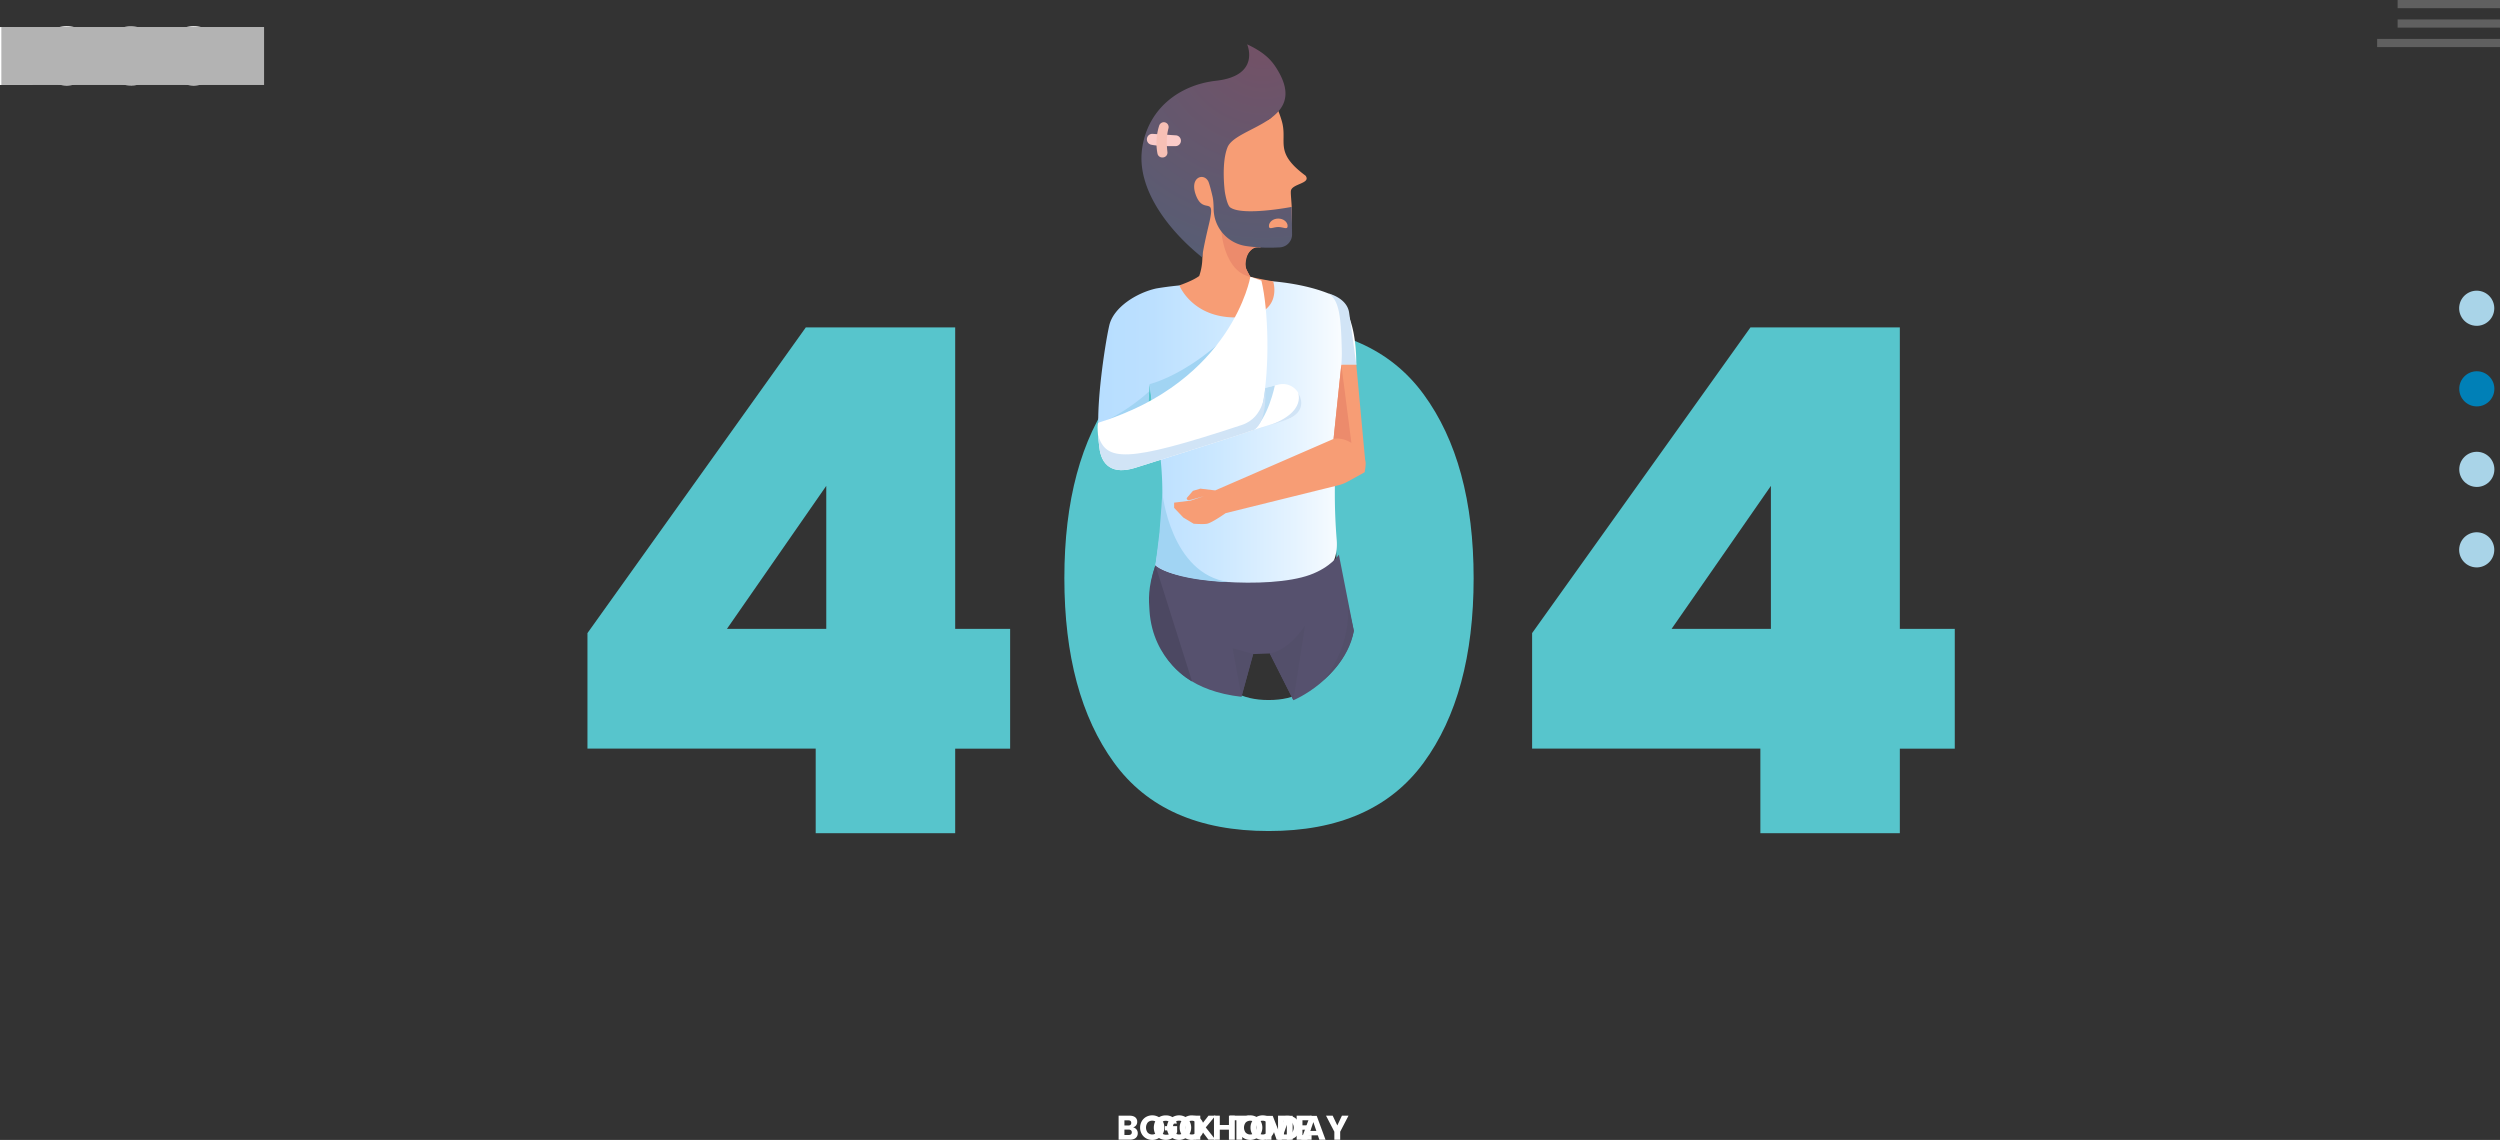<svg xmlns="http://www.w3.org/2000/svg" xmlns:xlink="http://www.w3.org/1999/xlink" viewBox="0 0 3557.05 1621.92"><rect x="0" y="0" width="3557.05" height="1621.92" fill="#333333" stroke="none"/><defs><style>.cls-1{fill:#57c5cc;}.cls-2{fill:url(#linear-gradient);}.cls-3{fill:#56516e;}.cls-4{fill:#d1e4f6;}.cls-5{fill:#f79d75;}.cls-6{fill:#ec8b6c;}.cls-7{fill:#606060;}.cls-8{fill:#fff;}.cls-9{fill:#b3b3b3;}.cls-10{fill:#a9d4e8;}.cls-11{fill:#0080b7;}.cls-12{fill:url(#linear-gradient-2);}.cls-13{fill:url(#radial-gradient);}.cls-14{fill:#fbcbc8;}.cls-15{fill:#f7c0b5;}.cls-16{fill:#534f6a;}.cls-17{fill:#4c4862;}.cls-18{fill:#bcddf4;}.cls-19{fill:#a1d4f3;}</style><linearGradient id="linear-gradient" x1="1795.85" y1="890.54" x2="2163.1" y2="890.54" gradientUnits="userSpaceOnUse"><stop offset="0" stop-color="#b7deff"/><stop offset="0.21" stop-color="#bce0ff"/><stop offset="0.47" stop-color="#cce8ff"/><stop offset="0.76" stop-color="#e5f3ff"/><stop offset="1" stop-color="#fff"/></linearGradient><linearGradient id="linear-gradient-2" x1="1669.81" y1="545.02" x2="1678" y2="545.02" gradientUnits="userSpaceOnUse"><stop offset="0" stop-color="#b7deff"/><stop offset="1" stop-color="#fff"/></linearGradient><radialGradient id="radial-gradient" cx="4019.73" cy="2057.15" r="319.23" gradientTransform="translate(-2466.56 -101.44) rotate(-21.83)" gradientUnits="userSpaceOnUse"><stop offset="0" stop-color="#745166"/><stop offset="1" stop-color="#575d74"/></radialGradient></defs><g id="Layer_2" data-name="Layer 2"><path class="cls-1" d="M1069.15,1319.77V1155.39l310.72-435h212.49v429h78.18v170.39h-78.18v120.28H1393.9V1319.77Zm339.78-373.86-141.32,203.47h141.32Z" transform="translate(-233.31 -254.6)"/><path class="cls-1" d="M1747.7,1077.21q0-165.37,70.66-262.1t220-96.72q149.34,0,220.5,97.22t71.17,261.6q0,165.39-71.17,262.61T2038.37,1437q-149.36,0-220-97.22T1747.7,1077.21Zm387.89,0q0-82.17-19.54-127.29t-77.68-45.1q-58.14,0-77.68,45.1t-19.55,127.29q0,83.2,19.55,128.3t77.68,45.1q58.11,0,77.68-45.1T2135.59,1077.21Z" transform="translate(-233.31 -254.6)"/><path class="cls-1" d="M2413.23,1319.77V1155.39l310.71-435h212.49v429h78.18v170.39h-78.18v120.28H2738V1319.77ZM2753,945.91l-141.33,203.47H2753Z" transform="translate(-233.31 -254.6)"/><path class="cls-2" d="M1869.12,801.08s1.94,23.13,9.94,69.26c0,0,10.78,48.68,7.43,109S1870.08,1096,1870.08,1096s11.29,7.42,32.7,15.09c14.65,5.26,35.67,13.74,66,14.86,99.13,3.65,98.51.47,118.86-21.86,16.41-18,51.14-37.92,47.57-81.2a815,815,0,0,1-.4-127.13c-.71-62,8.23-84.7,8.83-122.19h19.51c-.57-3.07,3.2-84.39-39.71-101.41-43.61-17.3-95.34-18.29-95.34-18.29-62.71,2.92-110.77,4.51-149.78,11.19-28.39,6.37-60.84,27.07-66.69,52.5-6.45,28-20.81,124.26-13.89,160.72,0,0,11,43.16,25.33,42.41s192.71-59.95,192.71-59.95l4.38-36.12-154.25,20.82Z" transform="translate(-233.31 -254.6)"/><path class="cls-3" d="M2138.3,1043.75s-11.34,18-41.35,28.84c-58.61,21.16-195.53,9.41-219.7-13.7,0,0-4.78,14.47-5.73,23.87-3.39,33.39-9.93,147.64,128.15,163.27l16.63-60.77,23.73-.87,33.59,66.5s69.93-28.52,86-98.69Z" transform="translate(-233.31 -254.6)"/><path class="cls-4" d="M2152.83,699.23c2.26,14.85,10.27,74.33,10.27,74.33h-21.32a182.34,182.34,0,0,0,.62-21.18c-1.12-49.4-4-70.8-19-80.23C2123.39,672.15,2149.63,678.29,2152.83,699.23Z" transform="translate(-233.31 -254.6)"/><polygon class="cls-5" points="1929.79 518.96 1942.69 658.41 1941.18 672.2 1897.4 624.49 1908.47 518.96 1929.79 518.96"/><path class="cls-5" d="M2130.71,879.1l-168.36,73.26-21.19-2.51L1930.63,953l-8.3,9.61c-1,1.09-.75,3.48,2.54,3.67l4-.85,17.29-4.79-18.63,6.21-23.66,2.94v7.39L1917,991l14.66,8.78s14.64,1.1,19.49-.09c7.52-1.86,26.08-15,26.08-15L2137.7,945a54,54,0,0,0,13.14-5.16l23.65-13.05s10.15-26.69-18.36-42C2150.39,881.7,2130.71,879.1,2130.71,879.1Z" transform="translate(-233.31 -254.6)"/><path class="cls-6" d="M2141.78,773.56l14.35,111.23c-6.86-4-11.4-5.58-18.67-6.21a30.41,30.41,0,0,0-6.75.52Z" transform="translate(-233.31 -254.6)"/><polyline class="cls-7" points="375.7 120.89 1.92 120.89 1.92 38.43 375.7 38.43 375.7 120.89"/><path class="cls-8" d="M253.23,360.23H279.8v15.26H233.31V293.11h19.92Z" transform="translate(-233.31 -254.6)"/><path class="cls-8" d="M349.31,297.25a39.44,39.44,0,0,1,15,15,45.8,45.8,0,0,1-.06,43.52,39.75,39.75,0,0,1-15,15.09,43.53,43.53,0,0,1-42.07,0,39.75,39.75,0,0,1-15-15.09,45.58,45.58,0,0,1,0-43.52,39.87,39.87,0,0,1,15-15,43.76,43.76,0,0,1,42.19,0ZM312.6,316.71q-5.76,6.35-5.77,17.3t5.77,17.24q5.77,6.42,15.56,6.41t15.49-6.41q5.84-6.4,5.83-17.24t-5.77-17.25q-5.76-6.4-15.55-6.4T312.6,316.71Z" transform="translate(-233.31 -254.6)"/><path class="cls-8" d="M445,299.87a32.24,32.24,0,0,1,12.46,20.51H436.4a16.16,16.16,0,0,0-6.41-7.05,19.55,19.55,0,0,0-10.37-2.62q-9.44,0-15.14,6.34t-5.71,17.19q0,11.77,6,18.06t17.07,6.29a20.58,20.58,0,0,0,12.47-3.9,20.82,20.82,0,0,0,7.57-11.13H416.71V329.23h41.83v19.69a40,40,0,0,1-7.46,13.4,38.36,38.36,0,0,1-13.1,10,41.59,41.59,0,0,1-18.24,3.84q-12.47,0-21.79-5.3A36.39,36.39,0,0,1,383.56,356a49.36,49.36,0,0,1,0-43.58,36.42,36.42,0,0,1,14.33-14.85,42.72,42.72,0,0,1,21.62-5.31Q435,292.29,445,299.87Z" transform="translate(-233.31 -254.6)"/><path class="cls-8" d="M530,297.25a39.44,39.44,0,0,1,15,15,45.72,45.72,0,0,1-.06,43.52,39.75,39.75,0,0,1-15,15.09,43.51,43.51,0,0,1-42.06,0,39.7,39.7,0,0,1-15-15.09,45.58,45.58,0,0,1,0-43.52,39.83,39.83,0,0,1,15-15,43.74,43.74,0,0,1,42.18,0Zm-36.71,19.46q-5.76,6.35-5.77,17.3t5.77,17.24q5.78,6.42,15.56,6.41t15.5-6.41q5.82-6.4,5.82-17.24t-5.77-17.25q-5.76-6.4-15.55-6.4T493.32,316.71Z" transform="translate(-233.31 -254.6)"/><path class="cls-8" d="M1850.31,1861.58a8.18,8.18,0,0,1,1.81,5.27,8.51,8.51,0,0,1-2.92,6.87q-2.92,2.46-8.39,2.46h-15.92V1842h15.53q5.22,0,8.08,2.27a7.82,7.82,0,0,1,2.85,6.48,8,8,0,0,1-1.64,5.15,7.63,7.63,0,0,1-4.31,2.69A8.54,8.54,0,0,1,1850.31,1861.58Zm-17.15-5.61h5.42q4.31,0,4.31-3.68t-4.41-3.67h-5.32Zm10.5,9.72a3.58,3.58,0,0,0-1.21-2.88,5.13,5.13,0,0,0-3.43-1h-5.86v7.69h5.91Q1843.66,1869.46,1843.66,1865.69Z" transform="translate(-233.31 -254.6)"/><path class="cls-8" d="M1881.51,1843.7a16.49,16.49,0,0,1,6.21,6.25,19,19,0,0,1,0,18.06,16.46,16.46,0,0,1-6.24,6.26,18.06,18.06,0,0,1-17.46,0,16.46,16.46,0,0,1-6.24-6.26,17.91,17.91,0,0,1-2.3-9,17.71,17.71,0,0,1,2.3-9,16.57,16.57,0,0,1,6.24-6.25,18.23,18.23,0,0,1,17.51,0Zm-15.24,8.08a11.95,11.95,0,0,0,0,14.34,9.14,9.14,0,0,0,12.89,0,11.83,11.83,0,0,0,0-14.31,8.21,8.21,0,0,0-6.45-2.66A8.32,8.32,0,0,0,1866.27,1851.78Z" transform="translate(-233.31 -254.6)"/><path class="cls-8" d="M1919.67,1843.7a16.49,16.49,0,0,1,6.21,6.25,19,19,0,0,1,0,18.06,16.6,16.6,0,0,1-6.24,6.26,18.06,18.06,0,0,1-17.46,0,16.46,16.46,0,0,1-6.24-6.26,17.91,17.91,0,0,1-2.3-9,17.71,17.71,0,0,1,2.3-9,16.57,16.57,0,0,1,6.24-6.25,18.23,18.23,0,0,1,17.51,0Zm-15.24,8.08a11.95,11.95,0,0,0,0,14.34,9.14,9.14,0,0,0,12.89,0,11.83,11.83,0,0,0,0-14.31,8.21,8.21,0,0,0-6.45-2.66A8.32,8.32,0,0,0,1904.43,1851.78Z" transform="translate(-233.31 -254.6)"/><path class="cls-8" d="M1948.9,1858.72l13.79,17.46h-10l-11.6-15.33v15.33h-8.27V1842h8.27v15l11.7-15h9.92Z" transform="translate(-233.31 -254.6)"/><path class="cls-8" d="M2010.08,1842v6.58h-9.28v27.61h-8.32v-27.61h-9.19V1842Z" transform="translate(-233.31 -254.6)"/><path class="cls-8" d="M2038.59,1843.7a16.45,16.45,0,0,1,6.22,6.25,19,19,0,0,1,0,18.06,16.46,16.46,0,0,1-6.24,6.26,18.06,18.06,0,0,1-17.46,0,16.5,16.5,0,0,1-6.23-6.26,17.81,17.81,0,0,1-2.3-9,17.61,17.61,0,0,1,2.3-9,16.61,16.61,0,0,1,6.23-6.25,18.23,18.23,0,0,1,17.51,0Zm-15.23,8.08a11.91,11.91,0,0,0,0,14.34,9.14,9.14,0,0,0,12.89,0,11.83,11.83,0,0,0,0-14.31,9.2,9.2,0,0,0-12.91,0Z" transform="translate(-233.31 -254.6)"/><path class="cls-8" d="M2080.33,1867.94a15.09,15.09,0,0,1-6.19,6.07,19.74,19.74,0,0,1-9.5,2.17h-12.92V1842h12.92a20.1,20.1,0,0,1,9.53,2.13,14.73,14.73,0,0,1,6.16,6,17.9,17.9,0,0,1,2.15,8.9A18.09,18.09,0,0,1,2080.33,1867.94Zm-8.9-1.72a11,11,0,0,0,0-14.41c-1.79-1.71-4.29-2.57-7.52-2.57H2060v19.54h3.92C2067.14,1868.78,2069.64,1867.93,2071.43,1866.22Z" transform="translate(-233.31 -254.6)"/><path class="cls-8" d="M2108.36,1870h-12.82l-2.13,6.23h-8.7l12.53-34h9.52l12.53,34h-8.8Zm-2.13-6.29-4.25-12.58-4.31,12.58Z" transform="translate(-233.31 -254.6)"/><path class="cls-8" d="M2152,1842l-11.85,22.83v11.36h-8.31v-11.36L2120,1842h9.48l6.57,13.93,6.58-13.93Z" transform="translate(-233.31 -254.6)"/><polyline class="cls-9" points="375.7 120.89 1.92 120.89 1.92 38.43 375.7 38.43 375.7 120.89"/><rect class="cls-7" x="3382.26" y="55.35" width="174.78" height="11.65"/><rect class="cls-7" x="3411.39" y="27.67" width="145.65" height="11.65"/><rect class="cls-7" x="3411.39" width="145.65" height="11.65"/><circle class="cls-10" cx="3757.37" cy="1037.01" r="25" transform="translate(1651.53 4201.01) rotate(-76.72)"/><circle class="cls-10" cx="3757.37" cy="922.43" r="25" transform="translate(214.95 2672.43) rotate(-45)"/><circle class="cls-11" cx="3524.06" cy="553.24" r="25"/><circle class="cls-10" cx="3757.37" cy="693.26" r="25" transform="translate(1986.09 3936.24) rotate(-76.72)"/><path class="cls-8" d="M1902.54,1844.79a13.41,13.41,0,0,1,5.18,8.52H1899a6.78,6.78,0,0,0-2.66-2.93,8.21,8.21,0,0,0-4.31-1.09,8,8,0,0,0-6.29,2.64,10.27,10.27,0,0,0-2.37,7.13q0,4.89,2.49,7.5c1.66,1.74,4,2.61,7.09,2.61a8.39,8.39,0,0,0,8.32-6.24h-10.45v-6h17.36v8.18a16.55,16.55,0,0,1-3.09,5.56,16,16,0,0,1-5.44,4.16,17.29,17.29,0,0,1-7.57,1.59,18,18,0,0,1-9-2.2,15,15,0,0,1-6-6.16,20.53,20.53,0,0,1,0-18.09,15.12,15.12,0,0,1,6-6.17,17.8,17.8,0,0,1,9-2.2A17.1,17.1,0,0,1,1902.54,1844.79Z" transform="translate(-233.31 -254.6)"/><path class="cls-8" d="M1937.83,1843.7A16.42,16.42,0,0,1,1944,1850a19,19,0,0,1,0,18.06,16.46,16.46,0,0,1-6.24,6.26,18.06,18.06,0,0,1-17.46,0,16.46,16.46,0,0,1-6.24-6.26,17.91,17.91,0,0,1-2.3-9,17.71,17.71,0,0,1,2.3-9,16.57,16.57,0,0,1,6.24-6.25,18.23,18.23,0,0,1,17.51,0Zm-15.24,8.08a11.95,11.95,0,0,0,0,14.34,9.14,9.14,0,0,0,12.89,0,11.85,11.85,0,0,0,0-14.31,9.21,9.21,0,0,0-12.92,0Z" transform="translate(-233.31 -254.6)"/><path class="cls-8" d="M1990.18,1842v34.19h-8.32v-14.26h-13v14.26h-8.27V1842h8.27v13.25h13V1842Z" transform="translate(-233.31 -254.6)"/><path class="cls-8" d="M2020.92,1843.7a16.42,16.42,0,0,1,6.21,6.25,18.95,18.95,0,0,1,0,18.06,16.46,16.46,0,0,1-6.24,6.26,18.06,18.06,0,0,1-17.46,0,16.46,16.46,0,0,1-6.24-6.26,17.91,17.91,0,0,1-2.3-9,17.71,17.71,0,0,1,2.3-9,16.57,16.57,0,0,1,6.24-6.25,18.23,18.23,0,0,1,17.51,0Zm-15.24,8.08a11.95,11.95,0,0,0,0,14.34,9.14,9.14,0,0,0,12.89,0,11.85,11.85,0,0,0,0-14.31,9.21,9.21,0,0,0-12.92,0Z" transform="translate(-233.31 -254.6)"/><path class="cls-8" d="M2072.5,1842.23v34h-8.27V1855l-7.35,21.23h-7.16l-7.4-21.28v21.28h-8.27v-34h10.11l9.23,23.65,9.05-23.65Z" transform="translate(-233.31 -254.6)"/><path class="cls-8" d="M2086.48,1848.57v7.15H2098V1862h-11.55v7.6h13v6.62H2078.2V1842h21.29v6.58Z" transform="translate(-233.31 -254.6)"/><line class="cls-12" x1="1678" y1="589.25" x2="1669.81" y2="500.8"/><path class="cls-5" d="M2005.66,634.89c-4.15-19.39,12.29-31.68,29.14-34.81v0h0c10.26-1.91,20.31-8.69,27.06-12.35,15.61-8.44,7.33-50.36,8.11-61.15s29.3-10.53,20.94-22c-9.78-7.25-16.54-13.57-21.14-19.31C2052.58,464,2064,450.34,2057,426.58a147.35,147.35,0,0,0-23.45-47.16c-.84-1.06-1.36-1.7-1.5-1.87.08.18.47.74,1.05,1.65,5.08,7.95,24.89,41.41.43,47.16C1912,454.94,1911.31,549.65,1911.31,549.65s32.2,27,32.77,70.17a81.87,81.87,0,0,1-4.51,27.47c-9.28,6.76-24.65,12-28.26,13.4,0,0,18,45.47,79.39,45.56,70.68.1,54.12-51.34,54.12-51.34s-20.48-3.49-32.5-6.52C2012.32,648.39,2006.45,638.57,2005.66,634.89Z" transform="translate(-233.31 -254.6)"/><path class="cls-6" d="M1971,583.71s4,57.56,41.36,64.68c-.18-.62-.57-.84-1.25-2l-4-7.71c-1-1.92-2.35-6.19-1.09-13.16,3.42-19,13.59-19.27,20.68-18.77l5.39-10.73C2029.15,596.28,1994.46,594.48,1971,583.71Z" transform="translate(-233.31 -254.6)"/><path class="cls-13" d="M2007.75,317.67s19.9,44.6-44.25,51.84c-51.78,5.84-96.91,39.31-105.14,96.35S1895.32,582,1944,621c0,0-.59-5.47,9.5-47.73s-7.19-12.55-18.15-39.75c-10.73-26.61,10.59-33.93,17.2-20.73,1.52,3,5,16.77,6.23,22.55.84,4,1.22,10,1.33,16.79a53.9,53.9,0,0,0,46.08,52.53,226.36,226.36,0,0,0,35,2.36c4,0,8.54-.21,12.94-.43a18.45,18.45,0,0,0,17.56-18.44l-.48-39.18s-69.51,13.45-87.48.78c-4.8-3.38-7.68-22.19-7.68-22.19s-5.43-40.11,3.73-63.18c12-30.33,117.08-35.55,70.87-110.84C2043.41,341.61,2034.12,330.06,2007.75,317.67Z" transform="translate(-233.31 -254.6)"/><path class="cls-5" d="M2065.36,576.2c0,5.86-6,1.4-13.3,1.4s-13.3,4.46-13.3-1.4,6-10.61,13.3-10.61S2065.36,570.34,2065.36,576.2Z" transform="translate(-233.31 -254.6)"/><path class="cls-14" d="M1873.35,445.07l33,2.09a7.68,7.68,0,0,1,7.2,7.67h0a7.66,7.66,0,0,1-7.56,7.69c-9.34.11-25.17,0-34.65-2a7.72,7.72,0,0,1-6.16-8.21v-.18A7.69,7.69,0,0,1,1873.35,445.07Z" transform="translate(-233.31 -254.6)"/><path class="cls-15" d="M1895.79,437.32c-1.87,6.74-3.38,17.62-1.43,33.58a6.88,6.88,0,0,1-6.79,7.75h-.63a6.84,6.84,0,0,1-6.73-5.45,80.17,80.17,0,0,1,2.4-39.8,7,7,0,0,1,6.6-4.91h0A6.89,6.89,0,0,1,1895.79,437.32Z" transform="translate(-233.31 -254.6)"/><path class="cls-8" d="M2052.34,801.81l-42,10.67c8,30.47,1.06,55.55,1.06,55.55l54.85-17.3a25.45,25.45,0,0,0,17.29-29.31h0A25.44,25.44,0,0,0,2052.34,801.81Z" transform="translate(-233.31 -254.6)"/><path class="cls-16" d="M2040,1184.39s25.09-2.3,50.18-39.9l-16.59,106.4Z" transform="translate(-233.31 -254.6)"/><polygon class="cls-16" points="1782.99 930.66 1753.8 922.27 1766.36 991.43 1782.99 930.66"/><path class="cls-17" d="M1877.25,1058.89l52.16,165.28s-55.94-28.87-60.6-100.79C1867.87,1108.83,1866.13,1090.88,1877.25,1058.89Z" transform="translate(-233.31 -254.6)"/><path class="cls-16" d="M2150.72,1112.88s8.9,54.74-33.71,108.71c0,0,35.47-27.62,42.58-69.39Z" transform="translate(-233.31 -254.6)"/><path class="cls-18" d="M2047.2,803.11S2037.77,850.64,2015,868l18.36-61.41Z" transform="translate(-233.31 -254.6)"/><path class="cls-4" d="M2079.94,812.59s16.62,34.67-62,53.47c0,0,39.69-10.88,52-16.84C2073.48,847.52,2094,836,2079.94,812.59Z" transform="translate(-233.31 -254.6)"/><path class="cls-19" d="M1869.12,801.08s41-9.23,94.44-54.39S1874,839.33,1874,839.33Z" transform="translate(-233.31 -254.6)"/><path class="cls-19" d="M1868.3,811.44s-32.13,30.68-73,46.61l71.89-29.68Z" transform="translate(-233.31 -254.6)"/><path class="cls-8" d="M2029.86,829.77C2027,845,2023,857.69,2018,866.06c-11,4.26-117.11,37.68-169.48,54.13-32.29,10.13-48.43-3.56-51.09-29.65-.26-2.29-1.23-9.7-1.87-17.1-.65-7.61-1-15.24.32-17.3,191.24-59.38,216.46-207.76,216.46-207.76l15.73,5.48C2038.35,696.54,2039.9,778,2029.86,829.77Z" transform="translate(-233.31 -254.6)"/><path class="cls-4" d="M2033.39,806.86v0Z" transform="translate(-233.31 -254.6)"/><path class="cls-4" d="M2018,866.06c-11,4.26-117.11,37.68-169.48,54.13-32.29,10.13-48.43-3.56-51.09-29.65-.26-2.29-1.23-9.7-1.87-17.1,11.47,37.4,38.28,40.79,204.59-14.17,32.93-10.81,33.28-49.25,33.25-52.41C2033.39,806.86,2037.54,852.49,2018,866.06Z" transform="translate(-233.31 -254.6)"/><path class="cls-19" d="M1887.13,955.71s11.49,115.54,94.43,127.1c0,0-74.63-1.33-104.31-23.92,0,0,4.66-34.9,5.75-46.25C1884.38,998.19,1887.13,955.71,1887.13,955.71Z" transform="translate(-233.31 -254.6)"/></g></svg>